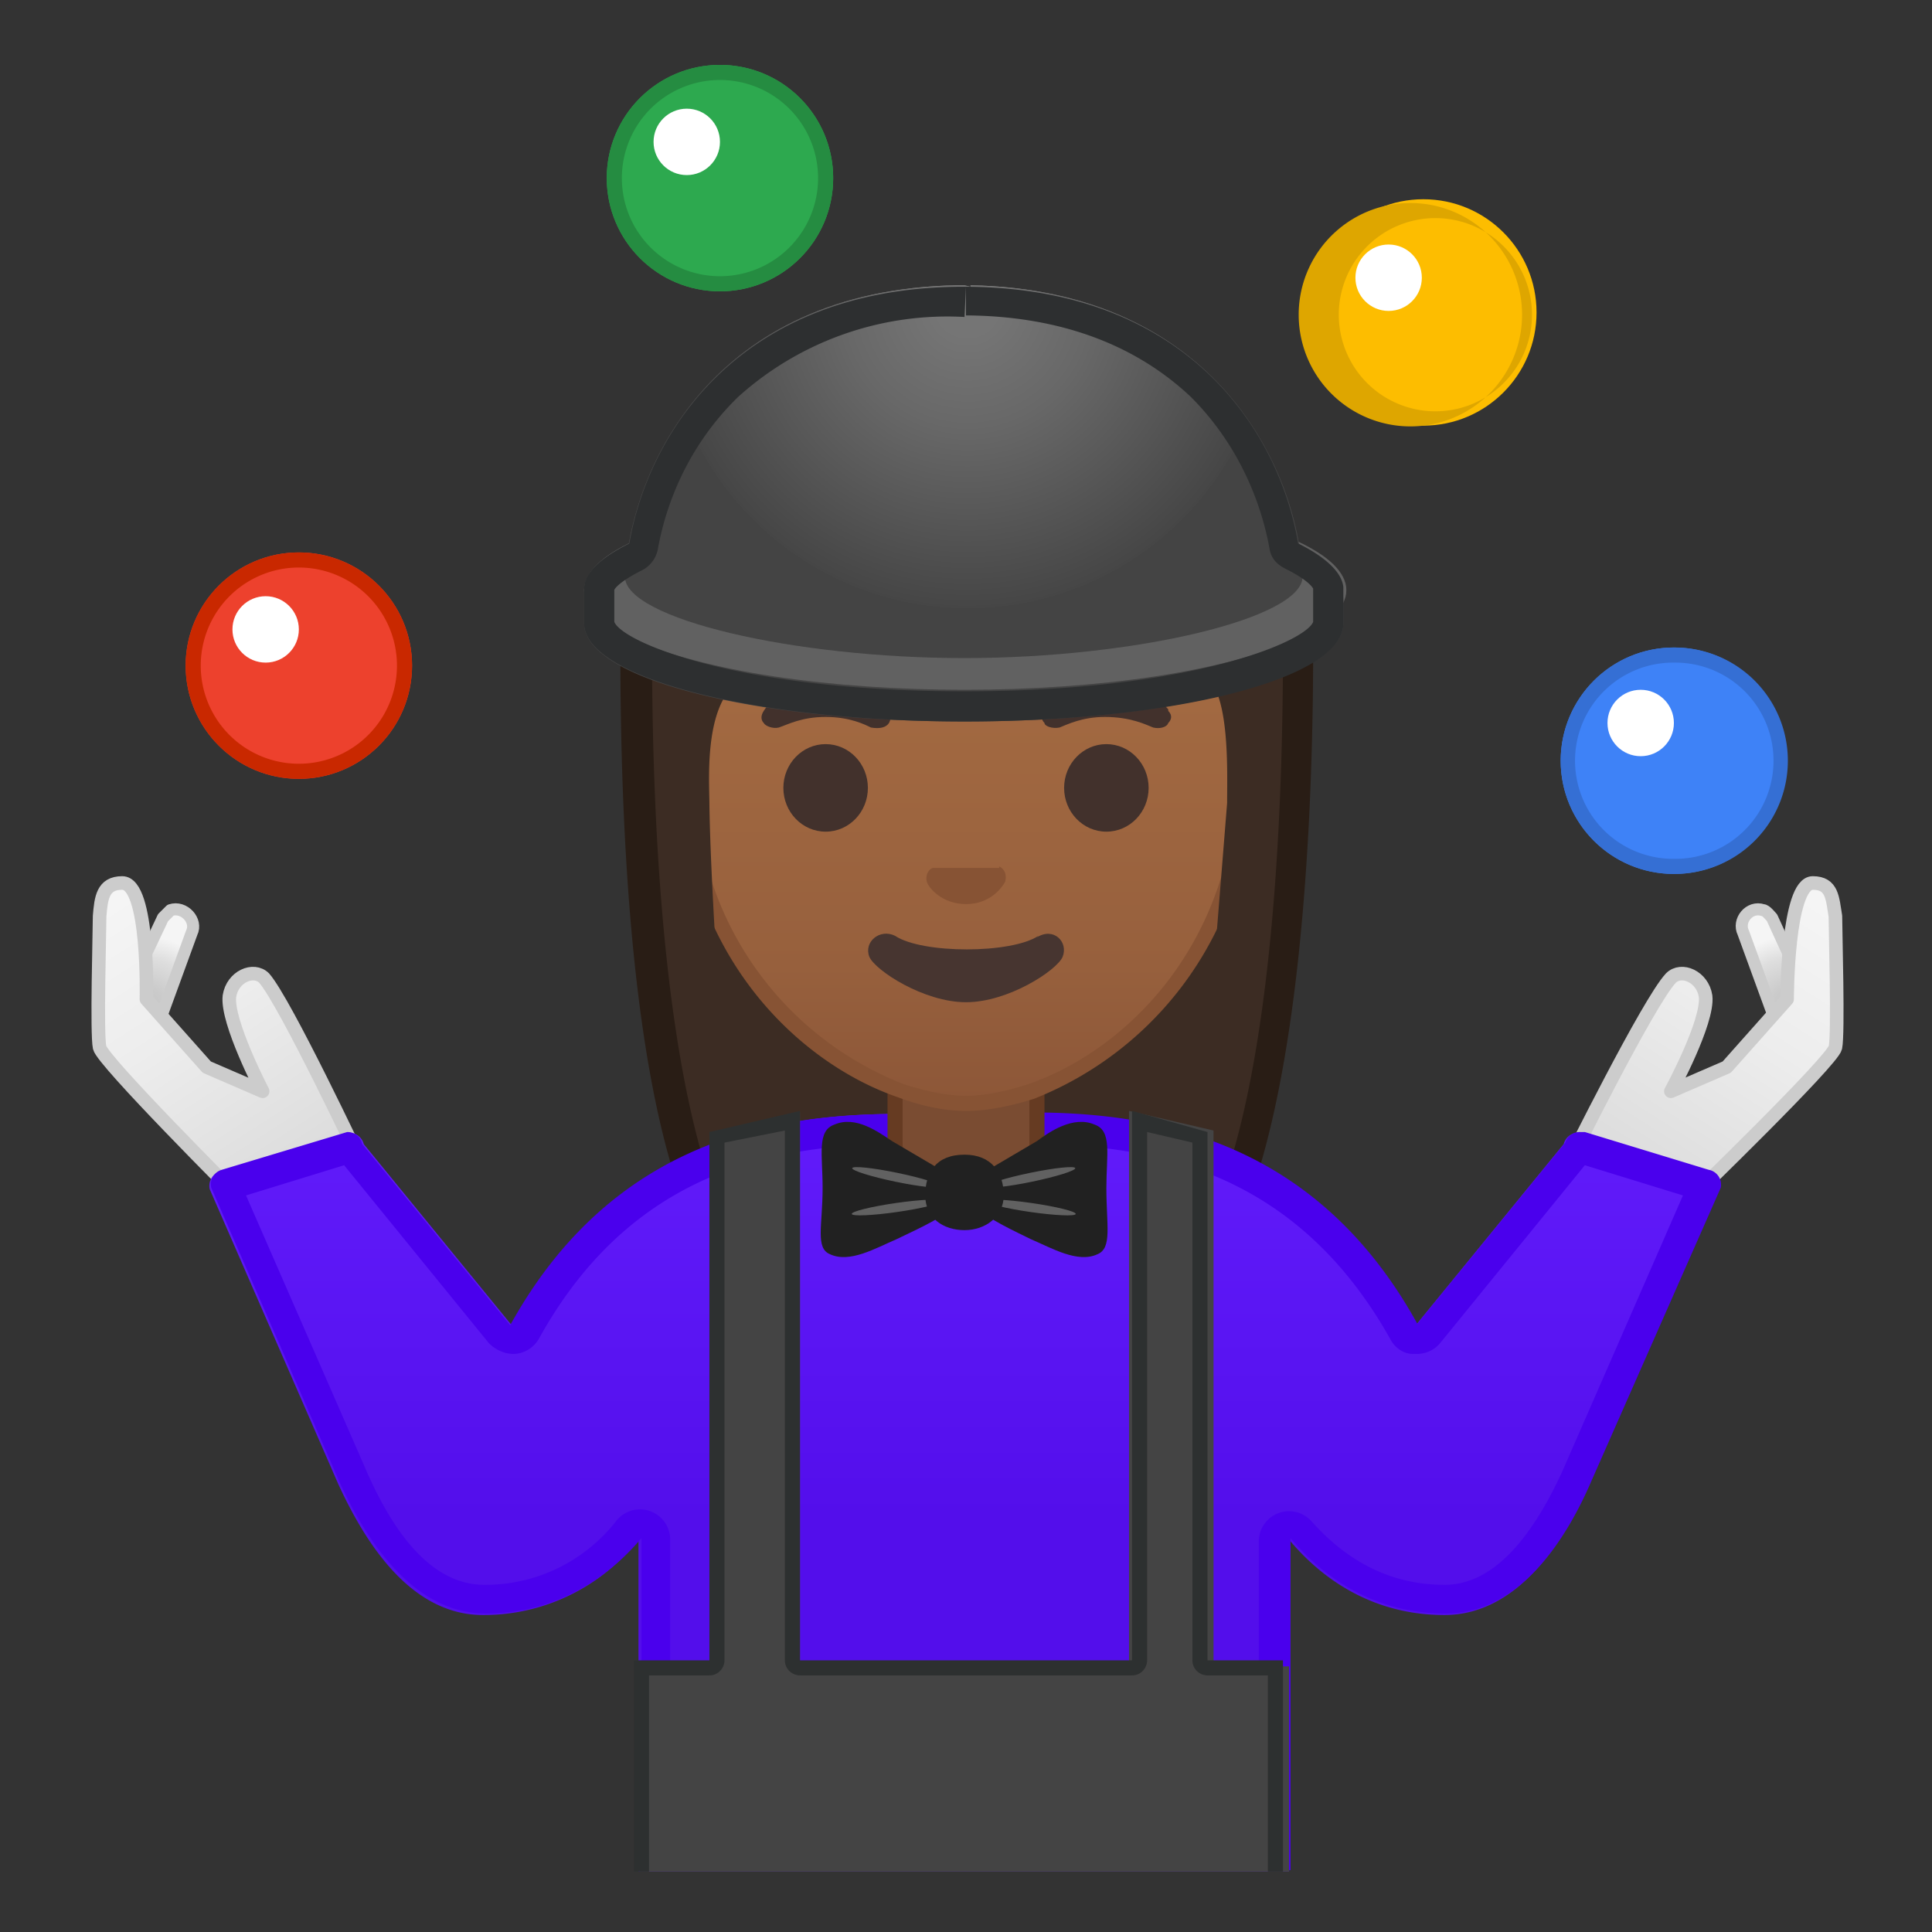 <svg viewBox="0 0 128 128" xmlns="http://www.w3.org/2000/svg" xmlns:xlink="http://www.w3.org/1999/xlink"><rect x="0" y="0" width="128" height="128" fill="#333333" stroke="none"/><defs><path id="a" d="M4 4h120v120H4z"/></defs><clipPath id="b"><use xlink:href="#a"/></clipPath><g clip-path="url(#b)" stroke="#ccc" stroke-linecap="round" stroke-linejoin="round" stroke-miterlimit="10"><radialGradient id="c" cx="188.4" cy="252.8" r="5.1" gradientTransform="matrix(.724 -.516 .55 .773 -156.7 -31.4)" gradientUnits="userSpaceOnUse"><stop stop-color="#C4C4C4" offset="0"/><stop stop-color="#CBCBCB" offset=".3"/><stop stop-color="#DEDEDE" offset=".7"/><stop stop-color="#F5F5F5" offset="1"/></radialGradient><path d="M118.2 69.2l-2.7-7.4c-.4-.8.4-1.8 1.3-1.5.2 0 .5.4.6.5l3.2 7c.3.5.1 1-.3 1.4-.7.5-1.8.6-2.1 0z" fill="url(#c)" stroke-width=".8"/><linearGradient id="d" x1="107.8" x2="120.6" y1="80" y2="59.9" gradientUnits="userSpaceOnUse"><stop stop-color="#D9D9D9" offset="0"/><stop stop-color="#EDEDED" offset=".6"/><stop stop-color="#F5F5F5" offset="1"/></linearGradient><path d="M103.9 77.1s5.3-10.7 6.8-12.3c.7-.7 2.1-.1 2.3 1.2.2 1.7-2.3 6.3-2.3 6.3l3.7-1.6 4-4.5s0-7.7 1.7-7.7c1.3 0 1.3 1 1.5 2.2 0 1 .2 7.8 0 8.7s-9.6 10-9.6 10l-8-2.4z" fill="url(#d)" stroke-width=".9"/></g><g clip-path="url(#b)" stroke="#ccc" stroke-linecap="round" stroke-linejoin="round" stroke-miterlimit="10"><radialGradient id="e" cx="-356" cy="-110.6" r="5.1" gradientTransform="matrix(-.724 -.516 -.55 .773 -309 -31.4)" gradientUnits="userSpaceOnUse"><stop stop-color="#C4C4C4" offset="0"/><stop stop-color="#CBCBCB" offset=".3"/><stop stop-color="#DEDEDE" offset=".7"/><stop stop-color="#F5F5F5" offset="1"/></radialGradient><path d="M10 69.2l2.7-7.4c.4-.8-.5-1.8-1.4-1.5l-.5.5-3.3 7c-.2.5 0 1 .4 1.4.7.5 1.8.6 2.1 0z" fill="url(#e)" stroke-width=".8"/><linearGradient id="f" x1="-486" x2="-473.3" y1="79.7" y2="59.9" gradientTransform="matrix(-1 0 0 1 -465.8 0)" gradientUnits="userSpaceOnUse"><stop stop-color="#D9D9D9" offset="0"/><stop stop-color="#EDEDED" offset=".6"/><stop stop-color="#F5F5F5" offset="1"/></linearGradient><path d="M23.9 77s-5-10.6-6.4-12.2c-.7-.7-2.1-.1-2.3 1.2-.2 1.7 2.2 6.3 2.2 6.3l-3.7-1.6-4-4.5s.2-7.7-1.6-7.7c-1.3 0-1.4 1-1.5 2.2 0 1-.2 7.8 0 8.7s9 9.7 9 9.7L24 77z" fill="url(#f)" stroke-width=".9"/></g><g clip-path="url(#b)"><circle cx="19.8" cy="44.1" r="7.5" fill="#ED412D"/><circle cx="17.6" cy="41.7" r="2.2" fill="#fff"/><path d="M19.8 37.6a6.5 6.5 0 1 1 0 13 6.5 6.5 0 0 1 0-13m0-1a7.5 7.5 0 1 0 0 15 7.5 7.5 0 0 0 0-15z" fill="#C92800"/></g><g clip-path="url(#b)"><circle cx="47.7" cy="11.8" r="7.5" fill="#2DA94F"/><circle cx="45.5" cy="9.4" r="2.2" fill="#fff"/><path d="M47.7 5.3a6.5 6.5 0 1 1 0 13 6.5 6.5 0 0 1 0-13m0-1a7.5 7.5 0 1 0 0 15 7.5 7.5 0 0 0 0-15z" fill="#258C41"/></g><g clip-path="url(#b)"><circle cx="94.3" cy="20.7" r="7.5" fill="#FDBD00"/><circle cx="92" cy="18.4" r="2.2" fill="#fff"/><path d="M94.3 14.5a6.4 6.4 0 1 1 0 12.7 6.4 6.4 0 0 1 0-12.7m0-1a7.4 7.4 0 1 0 0 14.7 7.4 7.4 0 0 0 0-14.7z" fill="#DEA600"/></g><g clip-path="url(#b)"><circle cx="110.9" cy="50.4" r="7.5" fill="#3E82F7"/><circle cx="108.7" cy="47.9" r="2.2" fill="#fff"/><path d="M111 43.9a6.5 6.5 0 0 1 0 13h-.2a6.5 6.5 0 0 1 .1-13m0-1a7.5 7.5 0 0 0 0 15 7.5 7.5 0 0 0 .1-15z" fill="#356FD4"/></g><g clip-path="url(#b)"><radialGradient id="g" cx="749.9" cy="-105.2" r="32.9" gradientTransform="matrix(.826 0 0 .826 -555.2 101.3)" gradientUnits="userSpaceOnUse"><stop stop-color="#554138" offset="0"/><stop stop-color="#3C2C23" offset="1"/></radialGradient><path d="M54.3 86.9s-3.8-.2-5.7-2.9C44.4 78.2 42 63.6 42 43c0-1 .1-9.4 6-15.3A22 22 0 0 1 64.3 22a22 22 0 0 1 16 5.6A22.3 22.3 0 0 1 85.8 43c0 20.7-2.3 35.3-6.5 41.1-1.9 2.6-5.5 2.8-5.7 2.9H54.3z" fill="url(#g)"/><path d="M64.3 23c6.6 0 11.8 1.8 15.3 5.4A22 22 0 0 1 85 42.9c0 20.5-2.3 34.9-6.4 40.5-1.5 2.2-4.6 2.4-5 2.5H54.5c-.4 0-3.5-.3-5-2.5-4-5.6-6.3-20-6.3-40.5 0-.3 0-8.7 5.7-14.5A21 21 0 0 1 64.3 23m0-2C41 21 41.1 42.6 41.1 43c0 14 1 33.8 6.7 41.6 2.2 3 6.5 3.3 6.5 3.3h19.4s4.3-.2 6.5-3.3C85.8 76.8 87 57 87 43c0-.4.8-22-22.6-22z" fill="#291D15"/></g><g clip-path="url(#b)"><linearGradient id="h" x1="38.9" x2="38.9" y1="66.5" y2="100.5" gradientUnits="userSpaceOnUse"><stop stop-color="#651FFF" offset="0"/><stop stop-color="#5914F2" offset=".7"/><stop stop-color="#530EEB" offset="1"/></linearGradient><path d="M59.7 73.8c-7.9 0-18.9 1.5-25.8 14l-9.8-12a1 1 0 0 0-1.3-.7l-8.2 2.5a1 1 0 0 0-.7 1.2l8.5 19.5c1.7 3.7 4.7 8.7 9.6 8.7a13 13 0 0 0 10.3-5v22H64V73.6c-4.2 0-2.5.2-4.2.2z" fill="url(#h)"/></g><g clip-path="url(#b)"><linearGradient id="i" x1="88.9" x2="88.9" y1="66.5" y2="100.5" gradientUnits="userSpaceOnUse"><stop stop-color="#651FFF" offset="0"/><stop stop-color="#5914F2" offset=".7"/><stop stop-color="#530EEB" offset="1"/></linearGradient><path d="M63.9 73.6V124h21.5v-22c1.5 1.8 4.8 5 10.3 5 4.9 0 8-5 9.6-8.7l8.6-19.5a1 1 0 0 0-.8-1.2l-8.2-2.5a1 1 0 0 0-1.3.7l-9.8 12c-6.9-12.5-17.9-14-25.7-14l-4.2-.2z" fill="url(#i)"/></g><g clip-path="url(#b)"><path d="M63.9 75.6l2.8.1 1.4.1c7.8 0 17.6 1.5 24 12.9.3.6.9 1 1.5 1h.2a2 2 0 0 0 1.6-.7l9.6-11.8 6.5 2-8 18.3c-2.3 5-4.9 7.5-7.8 7.5-4.3 0-7.1-2.3-8.8-4.2a2 2 0 0 0-3.5 1.3V122h-39v-20a2 2 0 0 0-3.6-1.2 11 11 0 0 1-8.7 4.2c-3 0-5.6-2.5-7.8-7.5l-8-18.3 6.5-2L32.4 89c.4.4 1 .7 1.6.7h.1a2 2 0 0 0 1.6-1c6.3-11.4 16.1-12.9 24-12.9H61c.1 0 .5-.2 2.8-.2m0-2c-4.2 0-2.5.2-4.2.2-7.9 0-18.9 1.5-25.8 14l-9.8-12a1 1 0 0 0-1-.8l-8.3 2.5a1 1 0 0 0-.7 1.2l8.5 19.5c1.7 3.7 4.8 8.7 9.7 8.7 5.4 0 8.8-3.2 10.3-5v22h43v-22c1.5 1.8 4.8 5 10.3 5 4.9 0 8-5 9.6-8.7l8.6-19.5a1 1 0 0 0-.8-1.2L105 75h-.3a1 1 0 0 0-1 .7l-9.8 12c-6.9-12.5-17.9-14-25.7-14l-4.2-.2z" fill="#4A00ED"/></g><g clip-path="url(#b)"><path d="M63.5 80a4.2 4.2 0 0 1-4.2-4.2v-5.2h9.4v5.2c0 2.3-1.9 4.1-4.2 4.1h-1z" fill="#7A4C32"/><path d="M68.2 71v4.7c0 2-1.7 3.7-3.7 3.7h-1c-2 0-3.7-1.6-3.7-3.7V71h8.4m1-1H58.8v5.7c0 2.6 2.1 4.7 4.7 4.7h1c2.6 0 4.7-2 4.7-4.7V70z" fill="#663B22"/><linearGradient id="j" x1="64" x2="64" y1="72.8" y2="28.7" gradientUnits="userSpaceOnUse"><stop stop-color="#8D5738" offset="0"/><stop stop-color="#97603D" offset=".2"/><stop stop-color="#A26941" offset=".6"/><stop stop-color="#A56C43" offset="1"/></linearGradient><path d="M64 73c-1.3 0-2.8-.2-4.3-.7a22.2 22.2 0 0 1-14.1-21.7c0-16.5 10-22.3 18.4-22.3S82.4 34 82.4 50.6c0 12.3-7.6 19.4-14 21.7-1.6.5-3 .8-4.4.8z" fill="url(#j)"/><path d="M64 28.8c8.3 0 18 5.7 18 21.8 0 12-7.5 19-13.8 21.2-1.5.5-3 .8-4.2.8s-2.7-.3-4.2-.8a21.7 21.7 0 0 1-13.7-21.3c0-16 9.6-21.7 17.9-21.7m0-1c-9.8 0-19 7.3-19 22.8 0 12.4 7.8 19.8 14.5 22.1 1.6.6 3.1.9 4.5.9s2.9-.3 4.5-.8a22.8 22.8 0 0 0 14.4-22.2C83 35 74 27.8 64 27.8z" fill="#875334"/><defs><path id="k" d="M46.8 69.3l-2.3-16.8L45 40c0-9.7 8-15 17.6-15h2.8C75.2 25 83 30.2 83 40l.4 12.4-2.2 16.8-34.4.1z"/></defs><clipPath id="l"><use xlink:href="#k"/></clipPath><g clip-path="url(#l)"><radialGradient id="m" cx="910.8" cy="-100.4" r="27.5" gradientTransform="matrix(.796 0 0 .796 -661 98.3)" gradientUnits="userSpaceOnUse"><stop stop-color="#554138" offset="0"/><stop stop-color="#3C2C23" offset="1"/></radialGradient><path d="M85.6 43s.6-20.4-21.6-20.4S42.4 43 42.4 43s.1 26 1.8 29.3 4.1 3.3 4.1 3.3-1.2-15.2-1.3-22.3c0-1.7-.5-7.9 3-8.6A48 48 0 0 0 70 35c1.8 4.1 7.7 8.1 9.8 9.7 1.7 1.2 1.5 6.4 1.5 8.5l-1.8 22.4s2.7.2 4.4-3.3C85.6 69 85.6 43 85.6 43z" fill="url(#m)"/></g><path d="M66.2 57.5h-4.4c-.3.1-.5.5-.4.9s1 1.5 2.6 1.5 2.4-1.1 2.6-1.5c.1-.4 0-.8-.4-1z" fill="#875334"/><g fill="#42312C"><ellipse cx="54.7" cy="52.2" rx="2.8" ry="2.9"/><ellipse cx="73.3" cy="52.2" rx="2.8" ry="2.9"/><path d="M58.9 47c-.6-.6-1.8-1.7-4.2-1.7s-3.6 1-4.1 1.8c-.2.3-.2.6 0 .8.1.2.6.4 1 .3.6-.2 1.5-.7 3.1-.7s2.6.5 3 .7c.6.1 1 0 1.2-.3.1-.2.2-.5 0-.8zm18.5 0c-.5-.6-1.7-1.7-4.1-1.7s-3.6 1-4.1 1.8c-.3.3-.2.6 0 .8 0 .2.5.4 1 .3.5-.2 1.5-.7 3-.7 1.7 0 2.7.5 3.2.7.4.1.9 0 1-.3.2-.2.3-.5 0-.8z"/></g><path d="M68.8 62c-1.8 1.2-7.7 1.2-9.5 0-1-.5-2.1.4-1.7 1.4.4.9 3.6 3 6.4 3s6-2.1 6.4-3c.4-1-.6-2-1.7-1.3z" fill="#473530"/></g><g clip-path="url(#b)"><path d="M65.3 77.6l3.4-2c.8-.6 2.4-1.7 3.8-1.1 1.2.4.8 2 .8 4.2 0 2.5.4 4-.6 4.4-1.3.6-3-.4-4.4-1-.8-.4-3-1.4-3.4-2s-.4-2 .4-2.5z" fill="#212121"/><ellipse transform="rotate(-11.7 68.3 78)" cx="68.3" cy="78" rx="3" ry=".3" fill="#616161"/><ellipse transform="rotate(-81.8 68.3 80)" cx="68.3" cy="80" rx=".3" ry="3" fill="#616161"/><path d="M62.5 77.6l-3.4-2c-.9-.6-2.4-1.7-3.8-1.1-1.2.4-.8 2-.8 4.2 0 2.5-.5 4 .5 4.4 1.3.6 3-.4 4.4-1 .8-.4 3.1-1.4 3.5-2s.4-2-.4-2.5z" fill="#212121"/><ellipse transform="rotate(-78.3 59.4 78)" cx="59.4" cy="78" rx=".3" ry="3" fill="#616161"/><ellipse transform="rotate(-8.2 59.4 80)" cx="59.4" cy="80" rx="3" ry=".3" fill="#616161"/><path d="M66.5 79.2c0 1.4-1.2 2.3-2.6 2.3s-2.6-.8-2.6-2.3.7-2.7 2.6-2.7c1.8 0 2.6 1.2 2.6 2.7z" fill="#212121"/></g><g clip-path="url(#b)" fill="#444"><path d="M53 118.4h-5.7V75l5.7-1.3zm27.4 0h-5.6V73.6l5.6 1.3z"/></g><path clip-path="url(#b)" fill="#444" d="M42.4 110.4h43V128h-43z"/><g clip-path="url(#b)"><path d="M52 75v35c0 .6.5 1 1 1h22c.6 0 1-.5 1-1V75l3 .7V110c0 .6.5 1 1 1h4v16H43v-16h4c.6 0 1-.5 1-1V75.7l4-.8m23-1.3V110H53V73.6L47 75v35h-5v18h43v-18h-5V75l-5-1.4z" fill="#2D3030"/></g><ellipse cx="64" cy="39.1" rx="25.2" ry="6.6" clip-path="url(#b)" fill="#616161"/><radialGradient id="n" cx="64.1" cy="20.2" r="20.1" gradientUnits="userSpaceOnUse"><stop stop-color="#757575" offset=".1"/><stop stop-color="#686868" offset=".4"/><stop stop-color="#464646" offset="1"/><stop stop-color="#444" offset="1"/></radialGradient><path d="M64.3 19l-.4-.1h-.5c-16.3.3-21.6 12.2-22 19.3 0 2.8 11.2 5.4 22.5 5.4 11.2 0 22.4-2.6 22.4-5.4-.3-7-5.7-19-22-19.3z" clip-path="url(#b)" fill="url(#n)"/><g clip-path="url(#b)"><path d="M89 41.3c0 3.6-11.2 6.5-25.1 6.5S38.7 45 38.7 41.3V39s11.8-4.4 25.2-4.4A88 88 0 0 1 89 38.9v2.4z" fill="#444"/><ellipse cx="63.9" cy="39.1" rx="25.2" ry="6.6" fill="#616161"/><path d="M64.3 19l-.4-.1h-.5c-16.3.3-21.6 12.2-22 19.3 0 2.8 11.2 5.4 22.5 5.4 11.2 0 22.4-2.6 22.4-5.4-.3-7-5.7-19-22-19.3z" fill="url(#n)"/></g><g clip-path="url(#b)"><path d="M64 19v1.9h.3c6.1.1 11 2 14.6 5.4 3.6 3.6 4.8 7.8 5.2 10 .1.7.5 1.1 1.1 1.4 1.6.8 1.8 1.3 1.8 1.3v2.2c-.5 1.3-8 4.6-23.1 4.6-15.2 0-22.7-3.3-23.2-4.6v-2.1c0-.1.4-.6 1.8-1.3a2 2 0 0 0 1.1-1.5c.4-2.2 1.6-6.4 5.3-10a20.7 20.7 0 0 1 15-5.3l.1-2m-.1 0h-.5c-14.7.2-20.5 10-21.7 17-2 1-3 2-3 3v2.3c0 3.6 11.3 6.5 25.2 6.5S89 45 89 41.3v-2.4c-.1-1-1.2-2-3-2.9-1.2-7.1-7-16.8-21.7-17H64z" fill="#2D2F30"/></g></svg>